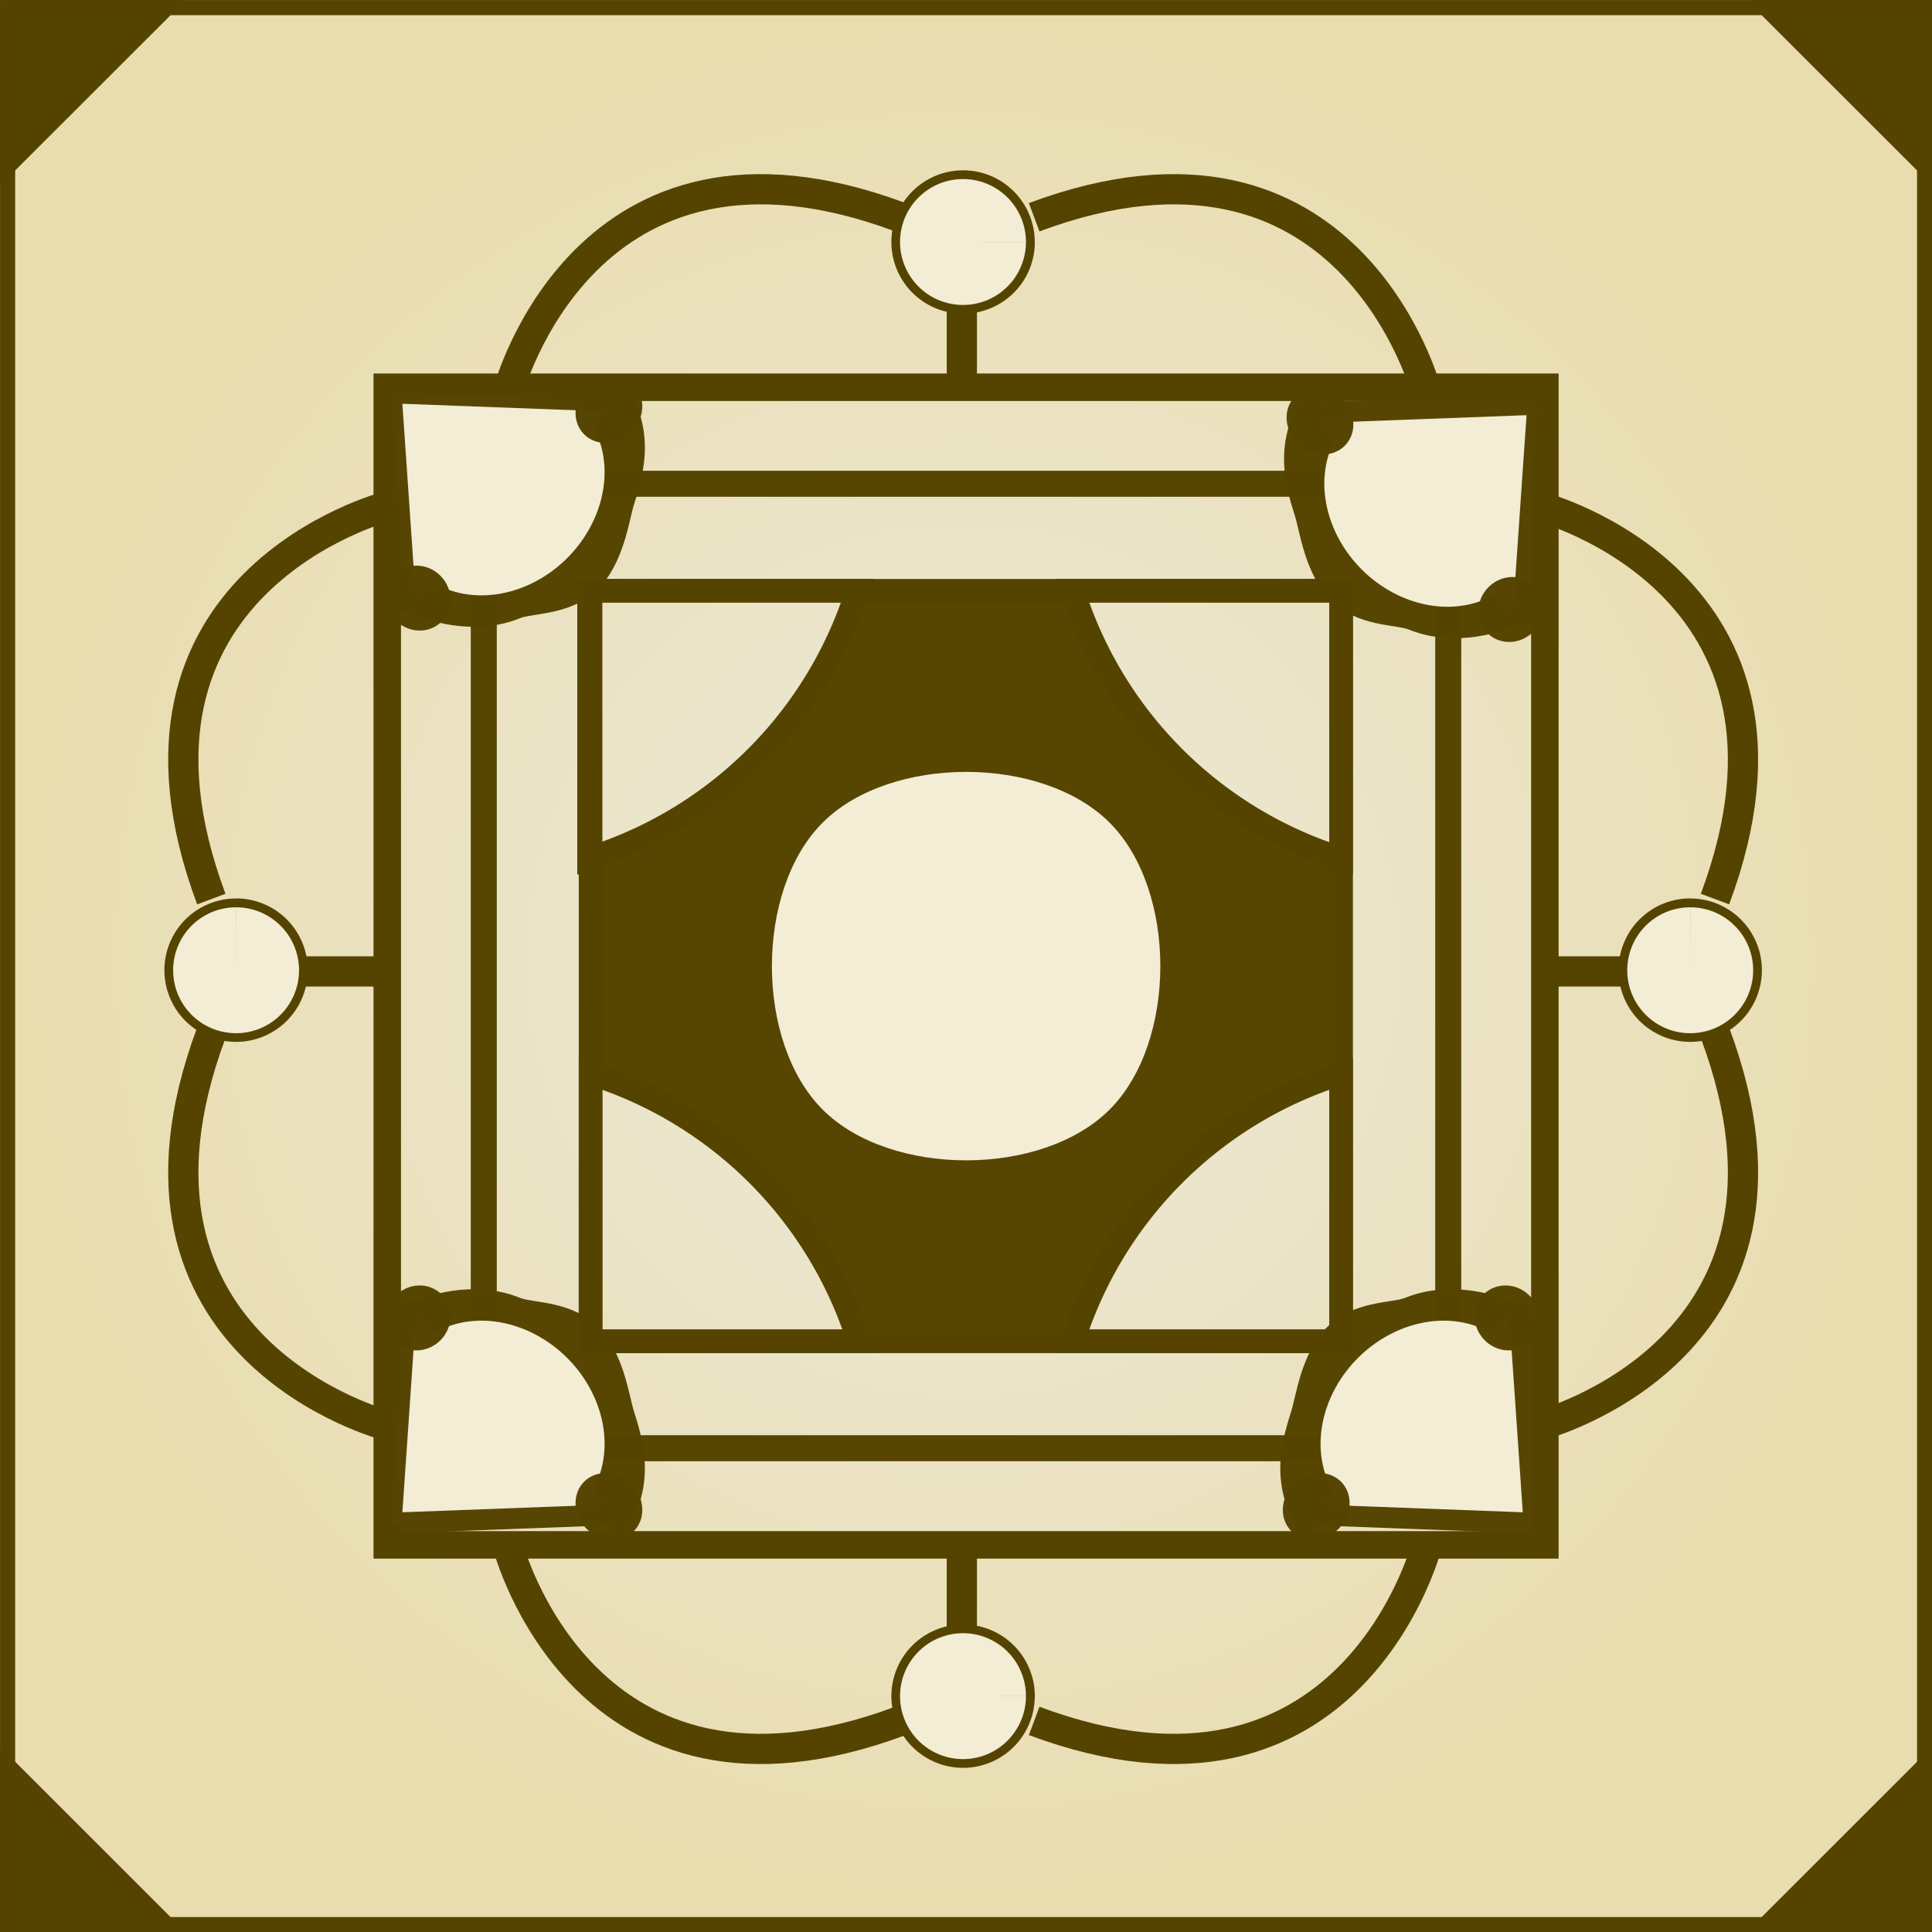 <?xml version="1.0" encoding="UTF-8" standalone="no"?>
<!-- Created with Inkscape (http://www.inkscape.org/) -->

<svg
   xmlns:dc="http://purl.org/dc/elements/1.1/"
   xmlns:cc="http://creativecommons.org/ns#"
   xmlns:rdf="http://www.w3.org/1999/02/22-rdf-syntax-ns#"
   xmlns:svg="http://www.w3.org/2000/svg"
   xmlns="http://www.w3.org/2000/svg"
   xmlns:xlink="http://www.w3.org/1999/xlink"
   xmlns:sodipodi="http://sodipodi.sourceforge.net/DTD/sodipodi-0.dtd"
   xmlns:inkscape="http://www.inkscape.org/namespaces/inkscape"
   width="16.933mm"
   height="16.933mm"
   viewBox="0 0 16.933 16.933"
   version="1.1"
   id="svg8"
   inkscape:version="0.92.3 (2405546, 2018-03-11)"
   sodipodi:docname="white-cell.svg">
  <rect x="0" y="0" width="16.933" height="16.933" fill="#808080" stroke="none"/>
  <defs
     id="defs2">
    <linearGradient
       inkscape:collect="always"
       id="linearGradient1429">
      <stop
         style="stop-color:#ece9da;stop-opacity:1"
         offset="0"
         id="stop1425" />
      <stop
         style="stop-color:#e9ddaf;stop-opacity:1"
         offset="1"
         id="stop1427" />
    </linearGradient>
    <radialGradient
       inkscape:collect="always"
       xlink:href="#linearGradient1429"
       id="radialGradient1431"
       cx="69.03"
       cy="119.782"
       fx="69.03"
       fy="119.782"
       r="8.467"
       gradientTransform="matrix(0.984,0,0,0.984,1.079,1.872)"
       gradientUnits="userSpaceOnUse" />
  </defs>
  <sodipodi:namedview
     id="base"
     pagecolor="#ffffff"
     bordercolor="#666666"
     borderopacity="1.0"
     inkscape:pageopacity="0.0"
     inkscape:pageshadow="2"
     inkscape:zoom="7.9195959"
     inkscape:cx="-2.9366524"
     inkscape:cy="22.7649"
     inkscape:document-units="mm"
     inkscape:current-layer="layer1"
     showgrid="false"
     inkscape:window-width="1920"
     inkscape:window-height="1021"
     inkscape:window-x="0"
     inkscape:window-y="0"
     inkscape:window-maximized="1"
     inkscape:snap-global="false"
     fit-margin-top="0"
     fit-margin-left="0"
     fit-margin-right="0"
     fit-margin-bottom="0" />
  <g
     inkscape:label="Camada 1"
     inkscape:groupmode="layer"
     id="layer1"
     transform="translate(-69.079,-111.633)">
    <g
       id="g833"
       transform="translate(8.516,0.318)">
      <path
         style="fill:#554400;fill-opacity:1;stroke:none;stroke-width:0.395;stroke-miterlimit:4;stroke-dasharray:none;stroke-opacity:1"
         d="m 60.564,111.316 h 16.933 v 16.933 H 60.564 Z"
         id="path1433"
         inkscape:connector-curvature="0" />
      <path
         inkscape:connector-curvature="0"
         id="rect815"
         d="m 60.696,111.448 h 16.669 v 16.669 h -16.669 z"
         style="fill:url(#radialGradient1431);fill-opacity:1;stroke:none;stroke-width:0.389;stroke-miterlimit:4;stroke-dasharray:none;stroke-opacity:1" />
      <path
         inkscape:connector-curvature="0"
         id="rect817"
         d="m 60.564,111.316 v 1.625 l 1.607,-1.606 -0.019,-0.019 z"
         style="fill:#554400;fill-opacity:1;stroke:none;stroke-width:0.556;stroke-miterlimit:4;stroke-dasharray:none;stroke-opacity:1" />
      <path
         id="rect817-3"
         d="m 77.497,111.316 v 1.625 l -1.607,-1.606 0.019,-0.019 z"
         style="fill:#554400;fill-opacity:1;stroke:none;stroke-width:0.556;stroke-miterlimit:4;stroke-dasharray:none;stroke-opacity:1"
         inkscape:connector-curvature="0" />
      <path
         id="rect817-1"
         d="m 60.564,128.249 v -1.625 l 1.607,1.606 -0.019,0.019 z"
         style="fill:#554400;fill-opacity:1;stroke:none;stroke-width:0.556;stroke-miterlimit:4;stroke-dasharray:none;stroke-opacity:1"
         inkscape:connector-curvature="0" />
      <path
         id="rect817-1-1"
         d="m 77.497,128.249 v -1.625 l -1.607,1.606 0.019,0.019 z"
         style="fill:#554400;fill-opacity:1;stroke:none;stroke-width:0.556;stroke-miterlimit:4;stroke-dasharray:none;stroke-opacity:1"
         inkscape:connector-curvature="0" />
    </g>
    <rect
       style="fill:none;fill-opacity:1;stroke:#554400;stroke-width:0.241;stroke-miterlimit:4;stroke-dasharray:none;stroke-opacity:1"
       id="rect825"
       width="10.146"
       height="10.146"
       x="72.473"
       y="115.027" />
    <path
       inkscape:connector-curvature="0"
       style="fill:#554400;fill-opacity:0.988;stroke:none;stroke-width:0.201;stroke-miterlimit:4;stroke-dasharray:none;stroke-opacity:1"
       d="m 76.623,116.908 a 3.483,3.483 0 0 1 -2.269,2.242 v 1.864 a 3.483,3.483 0 0 1 2.282,2.278 h 1.82 a 3.483,3.483 0 0 1 2.282,-2.278 v -1.828 a 3.483,3.483 0 0 1 -2.282,-2.278 z"
       id="path866" />
    <path
       inkscape:connector-curvature="0"
       style="fill:none;fill-opacity:1;stroke:#554400;stroke-width:0.207;stroke-miterlimit:4;stroke-dasharray:none;stroke-opacity:1"
       d="m 74.255,116.811 h 6.578 v 6.578 h -6.578 z"
       id="rect837" />
    <path
       id="path874"
       d="m 80.833,121.041 a 3.589,3.589 0 0 0 -2.351,2.348 h 2.351 z"
       style="fill:none;fill-opacity:1;stroke:#554400;stroke-width:0.207;stroke-miterlimit:4;stroke-dasharray:none;stroke-opacity:1"
       inkscape:connector-curvature="0" />
    <path
       inkscape:connector-curvature="0"
       style="fill:none;fill-opacity:1;stroke:#554400;stroke-width:0.207;stroke-miterlimit:4;stroke-dasharray:none;stroke-opacity:1"
       d="m 74.255,121.041 a 3.589,3.589 0 0 1 2.351,2.348 h -2.351 z"
       id="path881" />
    <path
       id="path883"
       d="m 74.242,119.158 a 3.589,3.589 0 0 0 2.351,-2.348 h -2.351 z"
       style="fill:none;fill-opacity:1;stroke:#554400;stroke-width:0.207;stroke-miterlimit:4;stroke-dasharray:none;stroke-opacity:1"
       inkscape:connector-curvature="0" />
    <path
       inkscape:connector-curvature="0"
       style="fill:none;fill-opacity:1;stroke:#554400;stroke-width:0.207;stroke-miterlimit:4;stroke-dasharray:none;stroke-opacity:1"
       d="m 80.833,119.158 a 3.589,3.589 0 0 1 -2.351,-2.348 h 2.351 z"
       id="path885" />
    <rect
       style="fill:none;fill-opacity:1;stroke:#554400;stroke-width:0.228;stroke-miterlimit:4;stroke-dasharray:none;stroke-opacity:0.988"
       id="rect887"
       width="8.453"
       height="8.453"
       x="73.319"
       y="115.873" />
    <path
       style="fill:#f4eed7;fill-opacity:0.988;stroke:none;stroke-width:0.226;stroke-miterlimit:4;stroke-dasharray:none;stroke-opacity:0.988"
       d="m 76.289,118.843 c 0.593,-0.593 1.922,-0.593 2.515,0 0.593,0.593 0.593,1.922 0,2.515 -0.593,0.593 -1.922,0.593 -2.515,0 -0.593,-0.593 -0.593,-1.922 0,-2.515 z"
       id="rect889"
       inkscape:connector-curvature="0"
       sodipodi:nodetypes="sssss" />
    <g
       transform="matrix(0.317,0.317,-0.317,0.317,91.948,67.576)"
       id="g1001">
      <path
         style="fill:#554400;fill-opacity:0.988;stroke:none;stroke-width:1;stroke-miterlimit:4;stroke-dasharray:none;stroke-opacity:0.988"
         d="m 226.525,436.374 c -2.725,-0.006 -4.633,2.146 -5.574,2.544 -2.7,1.142 -4.749,3.678 -5.998,7.2 h 23.898 c -0.969,-4.407 -3.622,-5.964 -6.039,-7.216 -1.08,-0.559 -3.564,-2.521 -6.287,-2.528 z"
         transform="scale(0.265)"
         id="path991"
         inkscape:connector-curvature="0"
         sodipodi:nodetypes="ssccss" />
      <path
         style="fill:#f4eed7;fill-opacity:0.988;stroke:none;stroke-width:0.169;stroke-miterlimit:4;stroke-dasharray:none;stroke-opacity:0.988"
         d="m 60.035,116.493 a 2.238,1.908 0 0 0 -2.196,1.542 h 4.391 a 2.238,1.908 0 0 0 -2.195,-1.542 z"
         id="path993"
         inkscape:connector-curvature="0" />
      <path
         style="fill:#f3edd5;fill-opacity:1;stroke:#554400;stroke-width:0.407;stroke-linecap:butt;stroke-linejoin:miter;stroke-miterlimit:4;stroke-dasharray:none;stroke-opacity:0.988"
         d="m 62.886,117.972 -3.003,3.237 -2.82,-3.237"
         id="path995"
         inkscape:connector-curvature="0"
         sodipodi:nodetypes="ccc" />
      <path
         style="fill:#554400;fill-opacity:0.988;stroke:none;stroke-width:0.395;stroke-miterlimit:4;stroke-dasharray:none;stroke-opacity:0.988"
         id="path997"
         sodipodi:type="arc"
         sodipodi:cx="57.417912"
         sodipodi:cy="118.0022"
         sodipodi:rx="0.61806077"
         sodipodi:ry="0.65146947"
         sodipodi:start="0"
         sodipodi:end="6.2830806"
         d="m 58.036,118.002 a 0.618,0.651 0 0 1 -0.618,0.651 0.618,0.651 0 0 1 -0.618,-0.651 0.618,0.651 0 0 1 0.618,-0.651 0.618,0.651 0 0 1 0.618,0.651 l -0.618,7e-5 z" />
      <path
         d="m 63.348,117.969 a 0.685,0.618 0 0 1 -0.685,0.618 0.685,0.618 0 0 1 -0.685,-0.618 0.685,0.618 0 0 1 0.685,-0.618 0.685,0.618 0 0 1 0.685,0.618 l -0.685,6e-5 z"
         sodipodi:end="6.2830806"
         sodipodi:start="0"
         sodipodi:ry="0.61806083"
         sodipodi:rx="0.68487811"
         sodipodi:cy="117.96878"
         sodipodi:cx="62.663078"
         sodipodi:type="arc"
         id="path999"
         style="fill:#554400;fill-opacity:0.988;stroke:none;stroke-width:0.405;stroke-miterlimit:4;stroke-dasharray:none;stroke-opacity:0.988" />
    </g>
    <g
       id="g1013"
       transform="matrix(-0.317,0.317,0.317,0.317,63.083,67.576)">
      <path
         sodipodi:nodetypes="ssccss"
         inkscape:connector-curvature="0"
         id="path1003"
         transform="scale(0.265)"
         d="m 226.525,436.374 c -2.725,-0.006 -4.633,2.146 -5.574,2.544 -2.7,1.142 -4.749,3.678 -5.998,7.2 h 23.898 c -0.969,-4.407 -3.622,-5.964 -6.039,-7.216 -1.08,-0.559 -3.564,-2.521 -6.287,-2.528 z"
         style="fill:#554400;fill-opacity:0.988;stroke:none;stroke-width:1;stroke-miterlimit:4;stroke-dasharray:none;stroke-opacity:0.988" />
      <path
         inkscape:connector-curvature="0"
         id="path1005"
         d="m 60.035,116.493 a 2.238,1.908 0 0 0 -2.196,1.542 h 4.391 a 2.238,1.908 0 0 0 -2.195,-1.542 z"
         style="fill:#f4eed7;fill-opacity:0.988;stroke:none;stroke-width:0.169;stroke-miterlimit:4;stroke-dasharray:none;stroke-opacity:0.988" />
      <path
         sodipodi:nodetypes="ccc"
         inkscape:connector-curvature="0"
         id="path1007"
         d="m 62.886,117.972 -3.003,3.237 -2.82,-3.237"
         style="fill:#f3edd5;fill-opacity:1;stroke:#554400;stroke-width:0.407;stroke-linecap:butt;stroke-linejoin:miter;stroke-miterlimit:4;stroke-dasharray:none;stroke-opacity:0.988" />
      <path
         d="m 58.036,118.002 a 0.618,0.651 0 0 1 -0.618,0.651 0.618,0.651 0 0 1 -0.618,-0.651 0.618,0.651 0 0 1 0.618,-0.651 0.618,0.651 0 0 1 0.618,0.651 l -0.618,7e-5 z"
         sodipodi:end="6.2830806"
         sodipodi:start="0"
         sodipodi:ry="0.65146947"
         sodipodi:rx="0.61806077"
         sodipodi:cy="118.0022"
         sodipodi:cx="57.417912"
         sodipodi:type="arc"
         id="path1009"
         style="fill:#554400;fill-opacity:0.988;stroke:none;stroke-width:0.395;stroke-miterlimit:4;stroke-dasharray:none;stroke-opacity:0.988" />
      <path
         style="fill:#554400;fill-opacity:0.988;stroke:none;stroke-width:0.405;stroke-miterlimit:4;stroke-dasharray:none;stroke-opacity:0.988"
         id="path1011"
         sodipodi:type="arc"
         sodipodi:cx="62.663078"
         sodipodi:cy="117.96878"
         sodipodi:rx="0.68487811"
         sodipodi:ry="0.61806083"
         sodipodi:start="0"
         sodipodi:end="6.2830806"
         d="m 63.348,117.969 a 0.685,0.618 0 0 1 -0.685,0.618 0.685,0.618 0 0 1 -0.685,-0.618 0.685,0.618 0 0 1 0.685,-0.618 0.685,0.618 0 0 1 0.685,0.618 l -0.685,6e-5 z" />
    </g>
    <g
       transform="matrix(-0.317,-0.317,0.317,-0.317,63.116,172.583)"
       id="g1025">
      <path
         style="fill:#554400;fill-opacity:0.988;stroke:none;stroke-width:1;stroke-miterlimit:4;stroke-dasharray:none;stroke-opacity:0.988"
         d="m 226.525,436.374 c -2.725,-0.006 -4.633,2.146 -5.574,2.544 -2.7,1.142 -4.749,3.678 -5.998,7.2 h 23.898 c -0.969,-4.407 -3.622,-5.964 -6.039,-7.216 -1.08,-0.559 -3.564,-2.521 -6.287,-2.528 z"
         transform="scale(0.265)"
         id="path1015"
         inkscape:connector-curvature="0"
         sodipodi:nodetypes="ssccss" />
      <path
         style="fill:#f4eed7;fill-opacity:0.988;stroke:none;stroke-width:0.169;stroke-miterlimit:4;stroke-dasharray:none;stroke-opacity:0.988"
         d="m 60.035,116.493 a 2.238,1.908 0 0 0 -2.196,1.542 h 4.391 a 2.238,1.908 0 0 0 -2.195,-1.542 z"
         id="path1017"
         inkscape:connector-curvature="0" />
      <path
         style="fill:#f3edd5;fill-opacity:1;stroke:#554400;stroke-width:0.407;stroke-linecap:butt;stroke-linejoin:miter;stroke-miterlimit:4;stroke-dasharray:none;stroke-opacity:0.988"
         d="m 62.886,117.972 -3.003,3.237 -2.82,-3.237"
         id="path1019"
         inkscape:connector-curvature="0"
         sodipodi:nodetypes="ccc" />
      <path
         style="fill:#554400;fill-opacity:0.988;stroke:none;stroke-width:0.395;stroke-miterlimit:4;stroke-dasharray:none;stroke-opacity:0.988"
         id="path1021"
         sodipodi:type="arc"
         sodipodi:cx="57.417912"
         sodipodi:cy="118.0022"
         sodipodi:rx="0.61806077"
         sodipodi:ry="0.65146947"
         sodipodi:start="0"
         sodipodi:end="6.2830806"
         d="m 58.036,118.002 a 0.618,0.651 0 0 1 -0.618,0.651 0.618,0.651 0 0 1 -0.618,-0.651 0.618,0.651 0 0 1 0.618,-0.651 0.618,0.651 0 0 1 0.618,0.651 l -0.618,7e-5 z" />
      <path
         d="m 63.348,117.969 a 0.685,0.618 0 0 1 -0.685,0.618 0.685,0.618 0 0 1 -0.685,-0.618 0.685,0.618 0 0 1 0.685,-0.618 0.685,0.618 0 0 1 0.685,0.618 l -0.685,6e-5 z"
         sodipodi:end="6.2830806"
         sodipodi:start="0"
         sodipodi:ry="0.61806083"
         sodipodi:rx="0.68487811"
         sodipodi:cy="117.96878"
         sodipodi:cx="62.663078"
         sodipodi:type="arc"
         id="path1023"
         style="fill:#554400;fill-opacity:0.988;stroke:none;stroke-width:0.405;stroke-miterlimit:4;stroke-dasharray:none;stroke-opacity:0.988" />
    </g>
    <g
       id="g1037"
       transform="matrix(0.317,-0.317,-0.317,-0.317,91.948,172.483)">
      <path
         sodipodi:nodetypes="ssccss"
         inkscape:connector-curvature="0"
         id="path1027"
         transform="scale(0.265)"
         d="m 226.525,436.374 c -2.725,-0.006 -4.633,2.146 -5.574,2.544 -2.7,1.142 -4.749,3.678 -5.998,7.2 h 23.898 c -0.969,-4.407 -3.622,-5.964 -6.039,-7.216 -1.08,-0.559 -3.564,-2.521 -6.287,-2.528 z"
         style="fill:#554400;fill-opacity:0.988;stroke:none;stroke-width:1;stroke-miterlimit:4;stroke-dasharray:none;stroke-opacity:0.988" />
      <path
         inkscape:connector-curvature="0"
         id="path1029"
         d="m 60.035,116.493 a 2.238,1.908 0 0 0 -2.196,1.542 h 4.391 a 2.238,1.908 0 0 0 -2.195,-1.542 z"
         style="fill:#f4eed7;fill-opacity:0.988;stroke:none;stroke-width:0.169;stroke-miterlimit:4;stroke-dasharray:none;stroke-opacity:0.988" />
      <path
         sodipodi:nodetypes="ccc"
         inkscape:connector-curvature="0"
         id="path1031"
         d="m 62.886,117.972 -3.003,3.237 -2.82,-3.237"
         style="fill:#f3edd5;fill-opacity:1;stroke:#554400;stroke-width:0.407;stroke-linecap:butt;stroke-linejoin:miter;stroke-miterlimit:4;stroke-dasharray:none;stroke-opacity:0.988" />
      <path
         d="m 58.036,118.002 a 0.618,0.651 0 0 1 -0.618,0.651 0.618,0.651 0 0 1 -0.618,-0.651 0.618,0.651 0 0 1 0.618,-0.651 0.618,0.651 0 0 1 0.618,0.651 l -0.618,7e-5 z"
         sodipodi:end="6.2830806"
         sodipodi:start="0"
         sodipodi:ry="0.65146947"
         sodipodi:rx="0.61806077"
         sodipodi:cy="118.0022"
         sodipodi:cx="57.417912"
         sodipodi:type="arc"
         id="path1033"
         style="fill:#554400;fill-opacity:0.988;stroke:none;stroke-width:0.395;stroke-miterlimit:4;stroke-dasharray:none;stroke-opacity:0.988" />
      <path
         style="fill:#554400;fill-opacity:0.988;stroke:none;stroke-width:0.405;stroke-miterlimit:4;stroke-dasharray:none;stroke-opacity:0.988"
         id="path1035"
         sodipodi:type="arc"
         sodipodi:cx="62.663078"
         sodipodi:cy="117.96878"
         sodipodi:rx="0.68487811"
         sodipodi:ry="0.61806083"
         sodipodi:start="0"
         sodipodi:end="6.2830806"
         d="m 63.348,117.969 a 0.685,0.618 0 0 1 -0.685,0.618 0.685,0.618 0 0 1 -0.685,-0.618 0.685,0.618 0 0 1 0.685,-0.618 0.685,0.618 0 0 1 0.685,0.618 l -0.685,6e-5 z" />
    </g>
    <g
       id="g1063">
      <g
         transform="matrix(0.672,0,0,0.672,36.839,50.034)"
         id="g1045">
        <path
           style="fill:#554400;fill-opacity:1;stroke:none;stroke-width:0.091;stroke-miterlimit:4;stroke-dasharray:none;stroke-dashoffset:0;stroke-opacity:1"
           id="path1039"
           sodipodi:type="arc"
           sodipodi:cx="60.536549"
           sodipodi:cy="113.78674"
           sodipodi:rx="0.9354434"
           sodipodi:ry="0.9354434"
           sodipodi:start="0"
           sodipodi:end="6.2830806"
           d="m 61.472,113.787 a 0.935,0.935 0 0 1 -0.935,0.935 0.935,0.935 0 0 1 -0.935,-0.935 0.935,0.935 0 0 1 0.935,-0.935 0.935,0.935 0 0 1 0.936,0.935 l -0.935,9e-5 z" />
        <path
           d="m 61.357,113.787 a 0.821,0.821 0 0 1 -0.821,0.821 0.821,0.821 0 0 1 -0.821,-0.821 0.821,0.821 0 0 1 0.821,-0.821 0.821,0.821 0 0 1 0.821,0.82 l -0.821,8e-5 z"
           sodipodi:end="6.2830806"
           sodipodi:start="0"
           sodipodi:ry="0.82056439"
           sodipodi:rx="0.82056439"
           sodipodi:cy="113.78674"
           sodipodi:cx="60.536549"
           sodipodi:type="arc"
           id="path1041"
           style="fill:#f3edd5;fill-opacity:1;stroke:none;stroke-width:0.08;stroke-miterlimit:4;stroke-dasharray:none;stroke-dashoffset:0;stroke-opacity:1" />
      </g>
      <path
         inkscape:connector-curvature="0"
         id="path1051"
         d="m 81.584,125.179 c 0,0 -0.668,2.572 -3.441,1.537"
         style="fill:none;fill-opacity:0.988;stroke:#554400;stroke-width:0.265px;stroke-linecap:butt;stroke-linejoin:miter;stroke-opacity:1" />
      <path
         style="fill:none;fill-opacity:0.988;stroke:#554400;stroke-width:0.265px;stroke-linecap:butt;stroke-linejoin:miter;stroke-opacity:1"
         d="m 73.529,125.179 c 0,0 0.668,2.572 3.441,1.537"
         id="path1053"
         inkscape:connector-curvature="0" />
      <path
         inkscape:connector-curvature="0"
         id="path1055"
         d="m 77.509,125.942 v -0.661"
         style="fill:none;stroke:#554400;stroke-width:0.265px;stroke-linecap:butt;stroke-linejoin:miter;stroke-opacity:1" />
    </g>
    <g
       id="g1077"
       transform="matrix(1,0,0,-1,0,240.253)">
      <g
         id="g1069"
         transform="matrix(0.672,0,0,0.672,36.839,50.034)">
        <path
           d="m 61.472,113.787 a 0.935,0.935 0 0 1 -0.935,0.935 0.935,0.935 0 0 1 -0.935,-0.935 0.935,0.935 0 0 1 0.935,-0.935 0.935,0.935 0 0 1 0.936,0.935 l -0.935,9e-5 z"
           sodipodi:end="6.2830806"
           sodipodi:start="0"
           sodipodi:ry="0.9354434"
           sodipodi:rx="0.9354434"
           sodipodi:cy="113.78674"
           sodipodi:cx="60.536549"
           sodipodi:type="arc"
           id="path1065"
           style="fill:#554400;fill-opacity:1;stroke:none;stroke-width:0.091;stroke-miterlimit:4;stroke-dasharray:none;stroke-dashoffset:0;stroke-opacity:1" />
        <path
           style="fill:#f3edd5;fill-opacity:1;stroke:none;stroke-width:0.08;stroke-miterlimit:4;stroke-dasharray:none;stroke-dashoffset:0;stroke-opacity:1"
           id="path1067"
           sodipodi:type="arc"
           sodipodi:cx="60.536549"
           sodipodi:cy="113.78674"
           sodipodi:rx="0.82056439"
           sodipodi:ry="0.82056439"
           sodipodi:start="0"
           sodipodi:end="6.2830806"
           d="m 61.357,113.787 a 0.821,0.821 0 0 1 -0.821,0.821 0.821,0.821 0 0 1 -0.821,-0.821 0.821,0.821 0 0 1 0.821,-0.821 0.821,0.821 0 0 1 0.821,0.82 l -0.821,8e-5 z" />
      </g>
      <path
         style="fill:none;fill-opacity:0.988;stroke:#554400;stroke-width:0.265px;stroke-linecap:butt;stroke-linejoin:miter;stroke-opacity:1"
         d="m 81.584,125.179 c 0,0 -0.668,2.572 -3.441,1.537"
         id="path1071"
         inkscape:connector-curvature="0" />
      <path
         inkscape:connector-curvature="0"
         id="path1073"
         d="m 73.529,125.179 c 0,0 0.668,2.572 3.441,1.537"
         style="fill:none;fill-opacity:0.988;stroke:#554400;stroke-width:0.265px;stroke-linecap:butt;stroke-linejoin:miter;stroke-opacity:1" />
      <path
         style="fill:none;stroke:#554400;stroke-width:0.265px;stroke-linecap:butt;stroke-linejoin:miter;stroke-opacity:1"
         d="m 77.509,125.942 v -0.661"
         id="path1075"
         inkscape:connector-curvature="0" />
    </g>
    <g
       transform="matrix(0,-1,-1,0,197.647,197.656)"
       id="g1091">
      <g
         transform="matrix(0.672,0,0,0.672,36.839,50.034)"
         id="g1083">
        <path
           style="fill:#554400;fill-opacity:1;stroke:none;stroke-width:0.091;stroke-miterlimit:4;stroke-dasharray:none;stroke-dashoffset:0;stroke-opacity:1"
           id="path1079"
           sodipodi:type="arc"
           sodipodi:cx="60.536549"
           sodipodi:cy="113.78674"
           sodipodi:rx="0.9354434"
           sodipodi:ry="0.9354434"
           sodipodi:start="0"
           sodipodi:end="6.2830806"
           d="m 61.472,113.787 a 0.935,0.935 0 0 1 -0.935,0.935 0.935,0.935 0 0 1 -0.935,-0.935 0.935,0.935 0 0 1 0.935,-0.935 0.935,0.935 0 0 1 0.936,0.935 l -0.935,9e-5 z" />
        <path
           d="m 61.357,113.787 a 0.821,0.821 0 0 1 -0.821,0.821 0.821,0.821 0 0 1 -0.821,-0.821 0.821,0.821 0 0 1 0.821,-0.821 0.821,0.821 0 0 1 0.821,0.82 l -0.821,8e-5 z"
           sodipodi:end="6.2830806"
           sodipodi:start="0"
           sodipodi:ry="0.82056439"
           sodipodi:rx="0.82056439"
           sodipodi:cy="113.78674"
           sodipodi:cx="60.536549"
           sodipodi:type="arc"
           id="path1081"
           style="fill:#f3edd5;fill-opacity:1;stroke:none;stroke-width:0.08;stroke-miterlimit:4;stroke-dasharray:none;stroke-dashoffset:0;stroke-opacity:1" />
      </g>
      <path
         inkscape:connector-curvature="0"
         id="path1085"
         d="m 81.584,125.179 c 0,0 -0.668,2.572 -3.441,1.537"
         style="fill:none;fill-opacity:0.988;stroke:#554400;stroke-width:0.265px;stroke-linecap:butt;stroke-linejoin:miter;stroke-opacity:1" />
      <path
         style="fill:none;fill-opacity:0.988;stroke:#554400;stroke-width:0.265px;stroke-linecap:butt;stroke-linejoin:miter;stroke-opacity:1"
         d="m 73.529,125.179 c 0,0 0.668,2.572 3.441,1.537"
         id="path1087"
         inkscape:connector-curvature="0" />
      <path
         inkscape:connector-curvature="0"
         id="path1089"
         d="m 77.509,125.942 v -0.661"
         style="fill:none;stroke:#554400;stroke-width:0.265px;stroke-linecap:butt;stroke-linejoin:miter;stroke-opacity:1" />
    </g>
    <g
       id="g1105"
       transform="rotate(-90,77.525,120.131)">
      <g
         id="g1097"
         transform="matrix(0.672,0,0,0.672,36.839,50.034)">
        <path
           d="m 61.472,113.787 a 0.935,0.935 0 0 1 -0.935,0.935 0.935,0.935 0 0 1 -0.935,-0.935 0.935,0.935 0 0 1 0.935,-0.935 0.935,0.935 0 0 1 0.936,0.935 l -0.935,9e-5 z"
           sodipodi:end="6.2830806"
           sodipodi:start="0"
           sodipodi:ry="0.9354434"
           sodipodi:rx="0.9354434"
           sodipodi:cy="113.78674"
           sodipodi:cx="60.536549"
           sodipodi:type="arc"
           id="path1093"
           style="fill:#554400;fill-opacity:1;stroke:none;stroke-width:0.091;stroke-miterlimit:4;stroke-dasharray:none;stroke-dashoffset:0;stroke-opacity:1" />
        <path
           style="fill:#f3edd5;fill-opacity:1;stroke:none;stroke-width:0.08;stroke-miterlimit:4;stroke-dasharray:none;stroke-dashoffset:0;stroke-opacity:1"
           id="path1095"
           sodipodi:type="arc"
           sodipodi:cx="60.536549"
           sodipodi:cy="113.78674"
           sodipodi:rx="0.82056439"
           sodipodi:ry="0.82056439"
           sodipodi:start="0"
           sodipodi:end="6.2830806"
           d="m 61.357,113.787 a 0.821,0.821 0 0 1 -0.821,0.821 0.821,0.821 0 0 1 -0.821,-0.821 0.821,0.821 0 0 1 0.821,-0.821 0.821,0.821 0 0 1 0.821,0.82 l -0.821,8e-5 z" />
      </g>
      <path
         style="fill:none;fill-opacity:0.988;stroke:#554400;stroke-width:0.265px;stroke-linecap:butt;stroke-linejoin:miter;stroke-opacity:1"
         d="m 81.584,125.179 c 0,0 -0.668,2.572 -3.441,1.537"
         id="path1099"
         inkscape:connector-curvature="0" />
      <path
         inkscape:connector-curvature="0"
         id="path1101"
         d="m 73.529,125.179 c 0,0 0.668,2.572 3.441,1.537"
         style="fill:none;fill-opacity:0.988;stroke:#554400;stroke-width:0.265px;stroke-linecap:butt;stroke-linejoin:miter;stroke-opacity:1" />
      <path
         style="fill:none;stroke:#554400;stroke-width:0.265px;stroke-linecap:butt;stroke-linejoin:miter;stroke-opacity:1"
         d="m 77.509,125.942 v -0.661"
         id="path1103"
         inkscape:connector-curvature="0" />
    </g>
  </g>
</svg>
